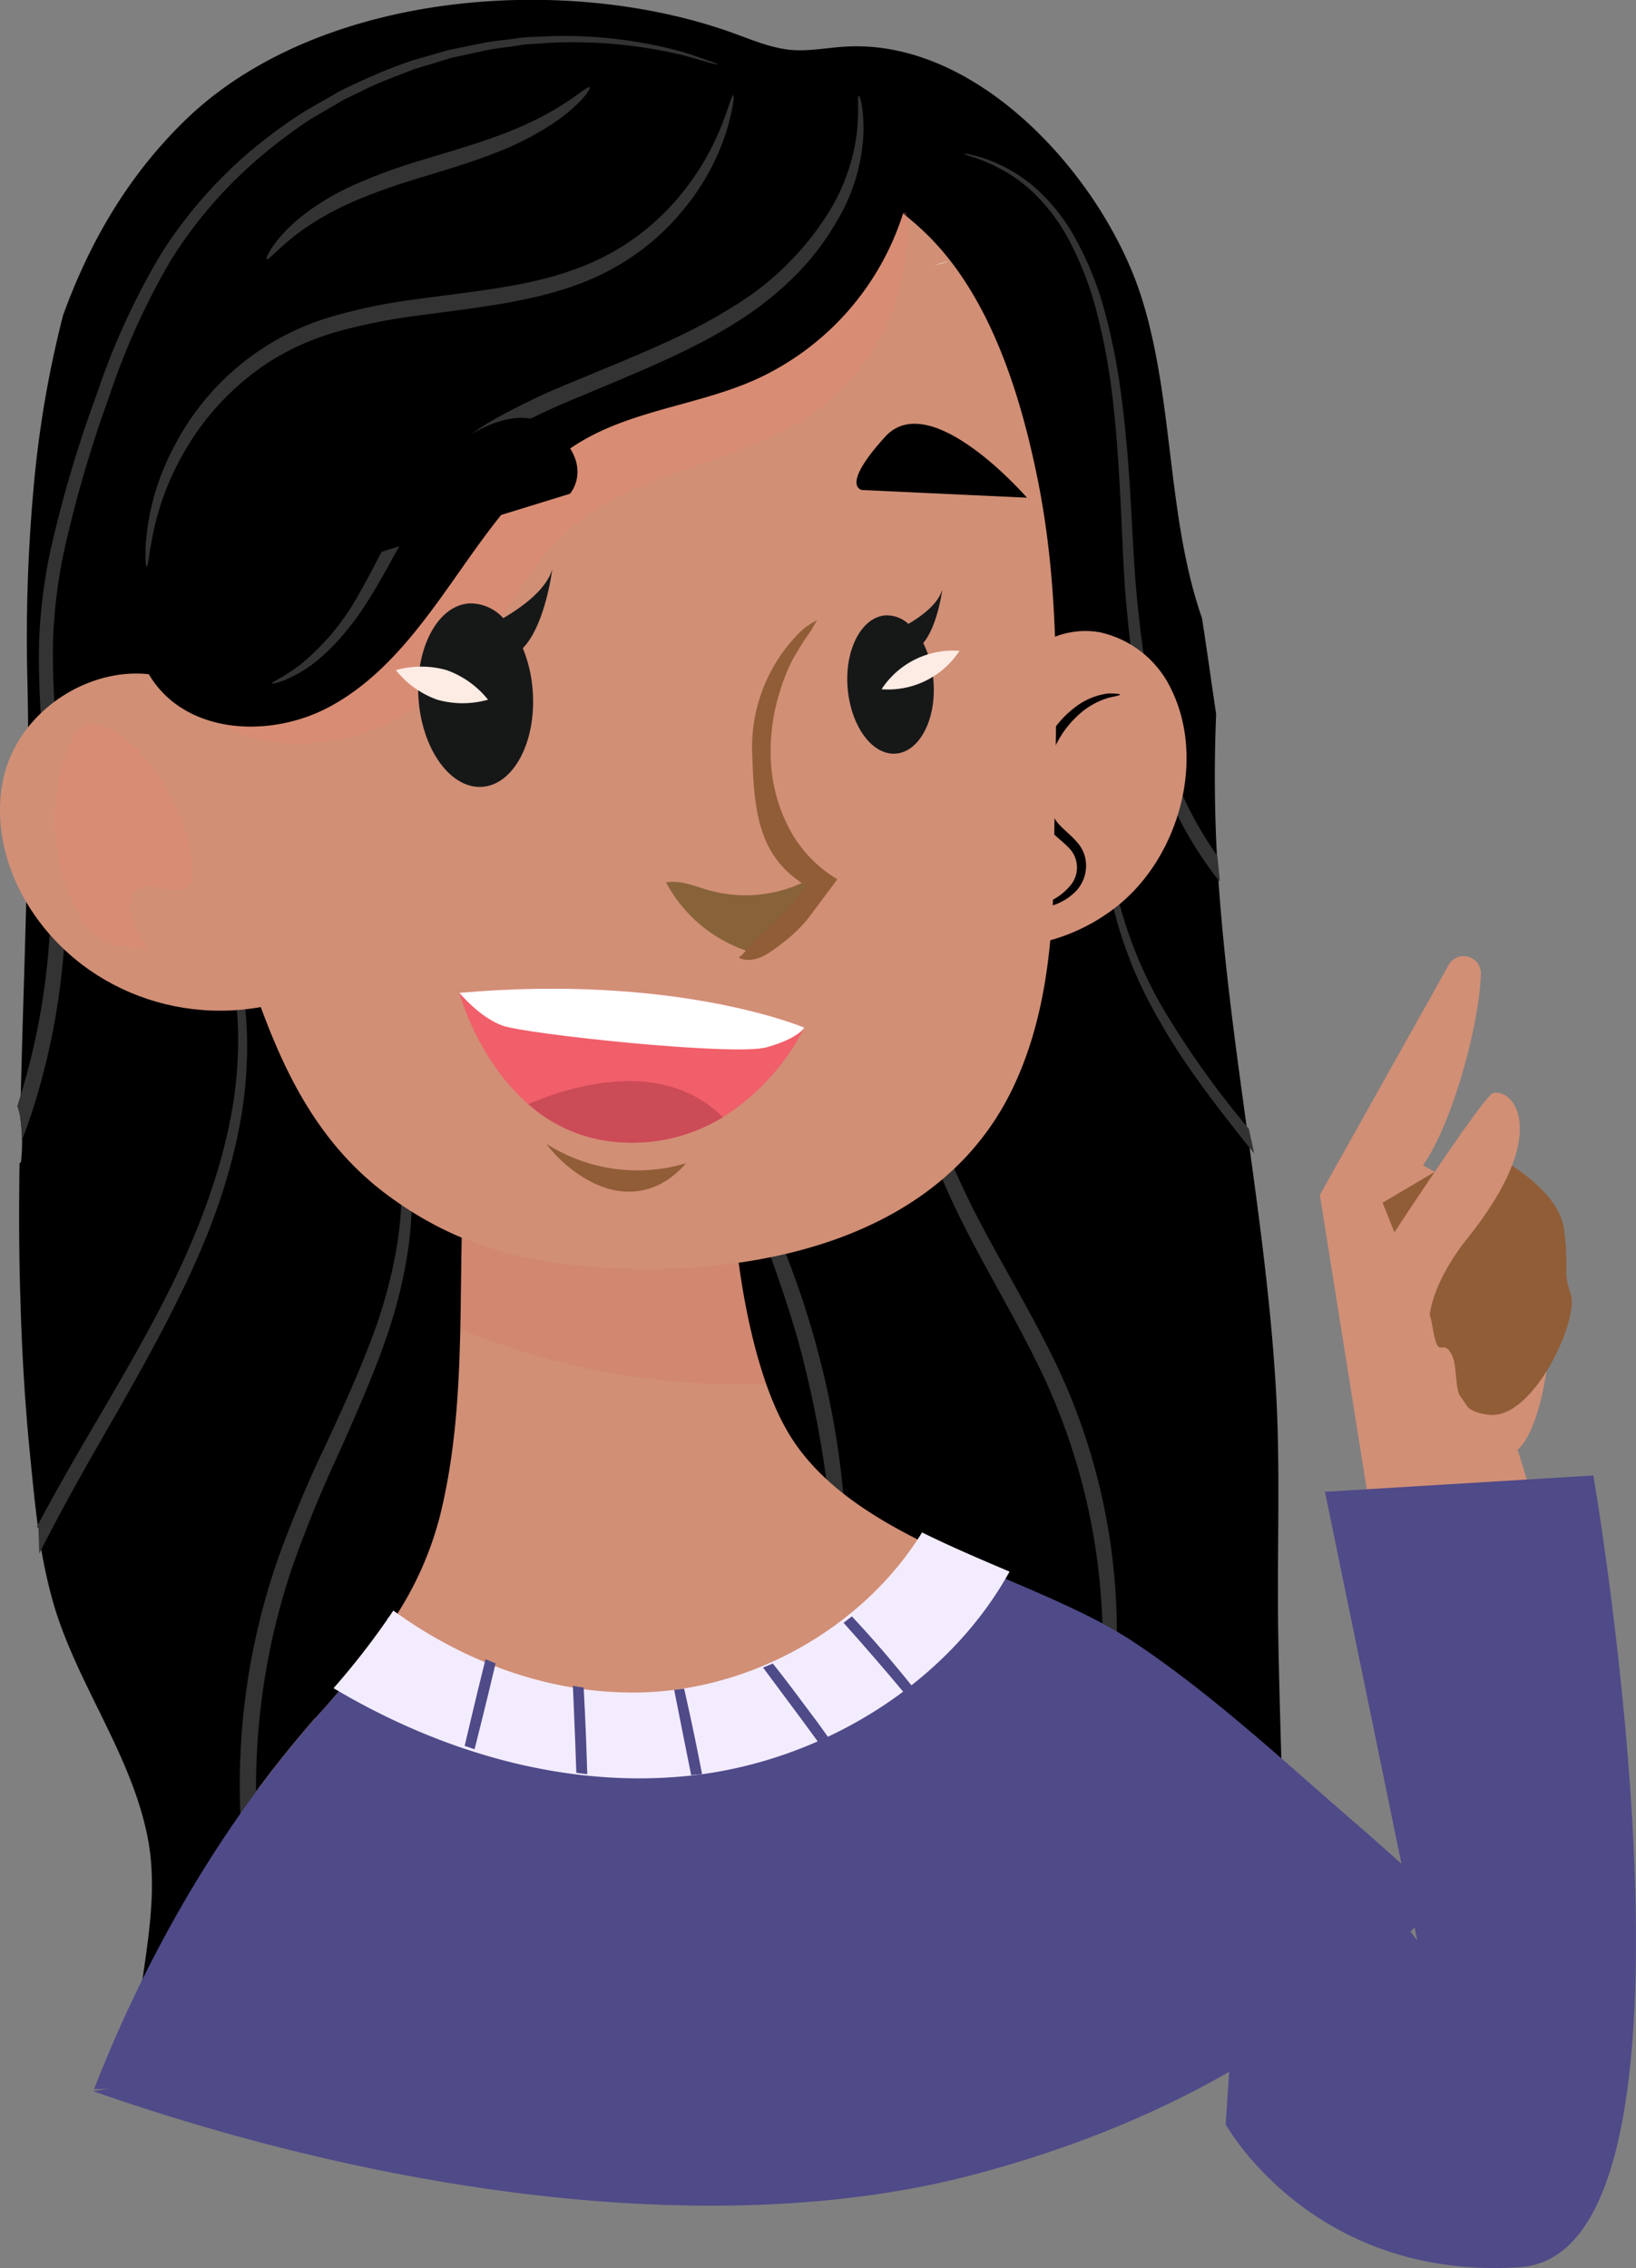 <svg xmlns="http://www.w3.org/2000/svg" xmlns:xlink="http://www.w3.org/1999/xlink" viewBox="0 0 259.66 360"><rect x="0" y="0" width="259.66" height="360" fill="#808080" stroke="none"/><defs><style>.cls-1{fill:none;}.cls-2{isolation:isolate;}.cls-3{fill:#d18f76;}.cls-4{fill:#915d37;}.cls-5{fill:#4f4a88;}.cls-6{fill:#333;}.cls-7{opacity:0.16;}.cls-11,.cls-7{mix-blend-mode:multiply;}.cls-8{clip-path:url(#clip-path);}.cls-9{clip-path:url(#clip-path-2);}.cls-10{fill:#d25b51;}.cls-11{opacity:0.26;}.cls-12{clip-path:url(#clip-path-3);}.cls-13{clip-path:url(#clip-path-4);}.cls-14{fill:#f08371;}.cls-15{clip-path:url(#clip-path-5);}.cls-16{clip-path:url(#clip-path-6);}.cls-17{fill:#161818;}.cls-18{fill:#fdece4;}.cls-19{fill:#886339;}.cls-20{fill:#f05f6a;}.cls-21{fill:#fff;}.cls-22{fill:#cb4b57;}.cls-23{fill:#f3ecff;}.cls-24{fill:#e9e8d7;}</style><clipPath id="clip-path"><rect class="cls-1" x="71.86" y="178.1" width="48.03" height="44.25" transform="translate(-21.51 11.81) rotate(-6.34)"/></clipPath><clipPath id="clip-path-2"><rect class="cls-1" x="72.14" y="178.39" width="47.49" height="43.66" transform="translate(-19.13 10.34) rotate(-5.62)"/></clipPath><clipPath id="clip-path-3"><rect class="cls-1" x="24.31" y="30.96" width="123.63" height="83.93" transform="translate(-7.52 9.95) rotate(-6.34)"/></clipPath><clipPath id="clip-path-4"><rect class="cls-1" x="24.83" y="31.73" width="122.6" height="82.4" transform="translate(-6.72 8.78) rotate(-5.62)"/></clipPath><clipPath id="clip-path-5"><rect class="cls-1" x="8.63" y="114.46" width="21.61" height="36.49" transform="translate(-14.53 2.96) rotate(-6.34)"/></clipPath><clipPath id="clip-path-6"><rect class="cls-1" x="8.85" y="114.59" width="21.15" height="36.23" transform="translate(-12.89 2.54) rotate(-5.62)"/></clipPath></defs><title>ALMA</title><g class="cls-2"><g id="Layer_1" data-name="Layer 1"><path class="cls-3" d="M219,249.39l-9.52-59.72,20.44-36.49a2.73,2.73,0,0,1,5.12,1.43c-.25,7.91-4.4,23.48-9.19,30.38,0,0,21.54,10.58,20.3,26.54s-5.28,18.56-5.28,18.56l8.65,28.13-1.31-.38Z"/><path class="cls-4" d="M237.43,183.51s9.92,5,10.81,11.6-.3,6.45,1.07,10.34-5.82,19.72-12.83,19.13-4.54-6.67-6.08-9.58-2.08,1.48-3.07-4.58-4.13-3.15-2.76-8.81S230.12,190.58,237.43,183.51Z"/><polygon class="cls-4" points="229.62 184.88 221.64 196.41 219.44 190.9 229.62 184.88"/><path class="cls-3" d="M217.62,201.25S235.34,173.9,237,173.49c3.06-.77,9.54,6.06-4.18,23.18,0,0-7.75,9.15-5.69,16.32s7.62,12.91,7.62,12.91"/><path class="cls-5" d="M210.29,236.79l42.6-2.59s21.3,123.55-11.7,125.67-46.65-22.67-46.65-22.67l4.19-63.74L224.94,308Z"/><path d="M4.73,230.52c.39,3.93.76,7.95,1.31,11.95a.27.27,0,0,1,.1.22c0,.19,0,.38,0,.56a81.23,81.23,0,0,0,2.44,11.6c3.79,12.63,12.15,23.52,14.8,36.53,1.48,7.27.43,14.55-.62,21.81-.88,6.09-1.93,12.18-2.46,18.31,20.68-.58,41.45-3.13,61.91-5,10.27-.93,20.57-1.59,30.83-2.64q16-1.65,31.85-4.08c19.81-3,39.48-6.92,59-11.4.05-16.08-.72-32.19-1-48.26-.26-13.43.41-26.86-.42-40.27-.8-13.06-2.54-26-4.33-39s-3.62-26-4.61-39.13a240.07,240.07,0,0,1-.51-28.38c-.76-5.08-1.45-10.17-2.25-15.24-5.64-16.22-4.43-34.91-9.7-51.22-6-18.5-25.52-40.63-46.7-39.49-3,.16-6,.8-8.92.52s-5.81-1.46-8.64-2.5c-26.56-9.78-66-7-87.29,13.55C20.28,27.89,14.18,38.53,10,50.08A170.69,170.69,0,0,0,5.29,77.9,263.45,263.45,0,0,0,4.35,108c.36,16.32-.09,32.64-.58,48.95-.21,6.83-.41,13.66-.55,20.48a27.57,27.57,0,0,1,.12,6.91.28.28,0,0,1-.24.27C3,191.72,3,198.8,3.23,205.88c.22,8.23.69,16.45,1.5,24.64M141,251.85c-.33.28-.73-.27-.4-.56a33.36,33.36,0,0,0,5-5.77.26.26,0,0,1,.12-.17h0l.13-.18a.31.31,0,0,1,.19-.12c0-.06.09-.11.13-.18.16-.23.31-.47.49-.69a.35.35,0,0,1,.48-.05.36.36,0,0,1,.05.49,6.81,6.81,0,0,1-1,1.22,34.54,34.54,0,0,1-5.18,6m-79.34,5.53c-.39-.19-.11-.81.28-.62,3,1.47,5.92,3.12,9,4.32.41.16.13.78-.28.62-3.13-1.2-6-2.85-9-4.32"/><path class="cls-6" d="M168,299.94c-.2-.08.64-2.31,1.94-6.39A107.38,107.38,0,0,0,174,276a105.88,105.88,0,0,0,.36-26.64,100.39,100.39,0,0,0-8.9-31.25c-5-10.47-11.09-19.93-15.21-29.37a67.53,67.53,0,0,1-4.6-13.9,51,51,0,0,1-1-12.74,33.78,33.78,0,0,1,5.47-17.52,18.5,18.5,0,0,1,1.78-2.3,11.39,11.39,0,0,1,1.47-1.52c.85-.77,1.32-1.14,1.39-1.07s-1.61,1.8-3.78,5.43a34.88,34.88,0,0,0-4.48,17,50.6,50.6,0,0,0,1.27,12.22,67.15,67.15,0,0,0,4.68,13.36c4.14,9.17,10.26,18.54,15.38,29.24a99.1,99.1,0,0,1,8.92,32.11,100.77,100.77,0,0,1-.93,27.19,88.08,88.08,0,0,1-4.9,17.64c-1.61,4-2.77,6.11-2.9,6.05"/><path class="cls-6" d="M132.85,266.36c-.41,0,0-5.52-.31-14.33A165.83,165.83,0,0,0,128,218c-3-13.08-8.33-24.19-10.2-33.07a40.93,40.93,0,0,1-1.16-10.58,17.27,17.27,0,0,1,.29-2.89c.12-.65.22-1,.31-1,.45,0-.12,5.56,2.35,14,1.17,4.22,3,9.1,5.15,14.59a142.11,142.11,0,0,1,5.8,18.31A135.32,135.32,0,0,1,134.39,252c-.19,8.93-1.24,14.38-1.54,14.34"/><path class="cls-6" d="M2.74,175.56A109.72,109.72,0,0,0,8,145.82c.56-10.14-.43-20-1.29-29.66a126.81,126.81,0,0,1-.5-14.41,84.6,84.6,0,0,1,1.7-13.93,195.63,195.63,0,0,1,7.48-25.34A114.66,114.66,0,0,1,25.56,40.3,71.76,71.76,0,0,1,40.22,23.59a82,82,0,0,1,8.27-6l4.24-2.43,1-.59L54.85,14,57,13a89.14,89.14,0,0,1,8.3-3.36l4.07-1.17,2-.57,2-.4,3.81-.78c1.25-.21,2.48-.32,3.68-.48s2.36-.35,3.51-.37l3.35-.14A71.18,71.18,0,0,1,107.45,8c2.2.58,3.83,1.24,4.94,1.6a9.41,9.41,0,0,1,1.64.65,8.81,8.81,0,0,1-1.73-.4c-1.13-.27-2.77-.84-5-1.34A75.16,75.16,0,0,0,87.67,6.77L84.37,7c-1.13,0-2.28.28-3.46.42s-2.39.31-3.62.53l-3.74.82-1.93.42-1.93.59-4,1.21c-2.62,1.08-5.43,2-8.12,3.39l-2.07,1-1.05.5-1,.6-4.14,2.42a83.58,83.58,0,0,0-8,6A70.62,70.62,0,0,0,27.14,41.27a113.45,113.45,0,0,0-9.88,21.88A195.69,195.69,0,0,0,10,88.25a84.14,84.14,0,0,0-1.59,13.57A125.57,125.57,0,0,0,9,116c.88,9.59,1.93,19.65,1.39,29.95a111,111,0,0,1-5.5,31.14c-.43,1.26-.88,2.52-1.37,3.76a16.92,16.92,0,0,0-.76-5.26"/><path class="cls-6" d="M6.14,242.69a.28.28,0,0,0-.32-.29c2.32-4.4,4.73-8.62,7.09-12.71,6.69-11.41,13-22,17.38-32.26s7-20.14,7.41-29a58.38,58.38,0,0,0-3.07-22.32,44.9,44.9,0,0,0-6.85-12.54,37,37,0,0,0-2.42-2.87,4.44,4.44,0,0,1-.8-1,5.15,5.15,0,0,1,1,.83,25,25,0,0,1,2.63,2.71,42.52,42.52,0,0,1,7.4,12.53,58.09,58.09,0,0,1,3.58,22.73c-.28,9.05-2.75,19.2-7.17,29.62s-10.61,21.19-17.2,32.63C11.91,235.84,9,241.09,6.23,246.6c-.05-1.3-.07-2.6-.09-3.91"/><path class="cls-6" d="M154.36,24.62a20.37,20.37,0,0,1,4.14,1.44,24,24,0,0,1,6,3.92,30.17,30.17,0,0,1,6.06,7.65,52,52,0,0,1,4.64,11.29A100.64,100.64,0,0,1,178,63.12c.69,5.15,1.13,10.68,1.47,16.53s.56,12,1.32,18.45a114.18,114.18,0,0,0,3.83,19.84,60.25,60.25,0,0,0,8.6,17.93l.4,4.08c-.36-.44-.72-.89-1.07-1.34a61.09,61.09,0,0,1-9.86-20.09A114.52,114.52,0,0,1,179,98.31c-.71-6.52-.83-12.73-1.14-18.57s-.65-11.33-1.26-16.43A101.59,101.59,0,0,0,174,49.26a52.09,52.09,0,0,0-4.32-11.13A29.72,29.72,0,0,0,164,30.56a24.3,24.3,0,0,0-5.68-4,25.91,25.91,0,0,0-4-1.66,6.52,6.52,0,0,1-1.39-.52,5.42,5.42,0,0,1,1.46.27"/><path class="cls-6" d="M175.75,128.63a23.46,23.46,0,0,1,.67-3.43,4.38,4.38,0,0,1,.35-1.14,3.59,3.59,0,0,1-.09,1.19c-.09.78-.34,1.91-.41,3.43a42.92,42.92,0,0,0,1,13.14,67.29,67.29,0,0,0,7.94,19.29,143.81,143.81,0,0,0,13,18.06c.29,1.31.58,2.62.86,3.94-6-7.49-11.37-14.45-15.14-21.27A66.24,66.24,0,0,1,176.25,142a39.88,39.88,0,0,1-.5-13.4"/><path class="cls-6" d="M60.88,213.57c-1.94,5.42-4.41,11-7,16.87a199.27,199.27,0,0,0-7.56,18.5A109.31,109.31,0,0,0,40.88,291a124.64,124.64,0,0,0,3,19.67c1.56,6.76,3.3,13.1,4.88,19l-2.18.19c-1.65-5.79-3.43-12-5-18.69a122.5,122.5,0,0,1-3.24-20,109.34,109.34,0,0,1,5.54-43.07,191.25,191.25,0,0,1,7.78-18.67c2.7-5.82,5.21-11.34,7.2-16.63A77.67,77.67,0,0,0,63,197.75c1.52-9.45.51-17.32-1.23-22.37s-3.51-7.55-3.27-7.69c.08-.05.55.54,1.37,1.72A29.73,29.73,0,0,1,62.72,175a38,38,0,0,1,2.34,9.73A55.66,55.66,0,0,1,64.82,198a77.33,77.33,0,0,1-3.94,15.55"/><path class="cls-3" d="M50.07,272.7a141.1,141.1,0,0,0,12-15.08c2.84,1.4,5.61,2.94,8.57,4.09.41.15.69-.47.28-.63-2.93-1.12-5.67-2.64-8.47-4a53.54,53.54,0,0,0,7.32-16.23c4.85-19.28,2.49-39.49,4.22-59.12a43.23,43.23,0,0,1,19.27-2.18c2.47.25,22.78,3.13,22.82,5.88.16,12.14,2.75,31.35,9,41.93,4.53,7.67,12.39,12.92,21.17,17.3l-.18.25c0,.07-.09.12-.13.18a.31.31,0,0,0-.19.12l-.13.18h0a.26.26,0,0,0-.12.17,33.36,33.36,0,0,1-5,5.77c-.33.29.07.84.4.56a34.54,34.54,0,0,0,5.18-6,3.47,3.47,0,0,0,.75-.91c6.12,3,12.66,5.61,18.82,8.32l1.6,22-126.7,9.2c3-4.09,6.16-8,9.46-11.79"/><path class="cls-5" d="M54.41,267.67a109.52,109.52,0,0,0,7.67-10.06c1.53.76,3,1.55,4.57,2.31a63.54,63.54,0,0,0,34.81,10.16,55.66,55.66,0,0,0,39.63-18.35,35.48,35.48,0,0,0,5-5.89,3.77,3.77,0,0,0,.76-.92c9.4,4.63,19.79,8.3,28.27,12.87l4.05,55.9q-17.08,3.42-34.32,6.09-15.87,2.42-31.85,4.08c-10.26,1.05-20.56,1.71-30.83,2.64-7.75.71-15.55,1.51-23.37,2.28Z"/><path class="cls-5" d="M50.07,272.7a140.11,140.11,0,0,0,12-15.09c2.59,1.29,5.12,2.68,7.79,3.78,6.94,21.27,12.8,42.85,17.79,64.65l-5.44.46c-22.24,2-44.83,4.87-67.28,5.11,8.2-21.12,20.16-41.93,35.13-58.91"/><path class="cls-5" d="M141,251.85a34.54,34.54,0,0,0,5.18-6,3.77,3.77,0,0,0,.76-.92c11.42,5.62,24.3,9.83,33.44,16,12.82,8.59,24.53,19.69,35.91,29.45,1.67,1.43,6.84,6.11,13.33,11.81-7.63,1.94-15.27,3.83-22.93,5.62-17.72,4.12-35.56,7.76-53.51,10.72q-5.71-33.33-12.44-66.55a.29.29,0,0,0,.26-.07"/><g class="cls-7"><g class="cls-8"><g class="cls-9"><path class="cls-10" d="M86.57,215.57A114.67,114.67,0,0,1,73.08,211c.22-9.78.08-19.59.93-29.27a43.23,43.23,0,0,1,19.27-2.18c2.47.25,22.78,3.13,22.82,5.88.12,9.59,1.78,23.56,5.54,34.24a118.23,118.23,0,0,1-35.07-4.06"/></g></g></g><path class="cls-3" d="M161.65,105.81c2.58-4.29,8.1-6.37,13-5.43a16.45,16.45,0,0,1,11.27,9.08c5.43,11.14,1.2,26.1-8,33.87a29.86,29.86,0,0,1-18.63,7"/><path d="M164.61,144c0-.13.61-.32,1.66-.79a9.4,9.4,0,0,0,3.72-2.78,4.43,4.43,0,0,0-.32-5.83c-.86-.93-2.09-1.77-3.18-3a12.69,12.69,0,0,1-1.35-2.14,10.73,10.73,0,0,1-.74-2.48,14.53,14.53,0,0,1,1.68-9.27,15.89,15.89,0,0,1,5-5.78,10.81,10.81,0,0,1,4.82-1.86c1.23,0,1.89.09,1.88.19s-.66.24-1.76.48a12.07,12.07,0,0,0-4.2,2.18,15.83,15.83,0,0,0-4.32,5.51,13.64,13.64,0,0,0-1.4,8.24,10.1,10.1,0,0,0,.61,2.07,12.46,12.46,0,0,0,1.08,1.77c.87,1.06,2.06,1.92,3.06,3.06a5.54,5.54,0,0,1,1.52,4.14A6,6,0,0,1,171,141.2a8.79,8.79,0,0,1-4.47,2.66c-1.18.29-1.86.26-1.88.15"/><path class="cls-3" d="M35,47.07A39.44,39.44,0,0,1,49.6,31.46c16.69-10.09,37.34-12.88,56.49-10.77,14.67,1.61,30.42,6,41.18,16.67,10,9.9,14.79,25.56,17.48,39,4,20,2.71,40,2.53,60.28-.11,12.54-1.25,25.43-6.82,36.66-11.4,23-39.13,29.06-62.63,28C84,200.7,72.65,198,61.35,189.58c-13.45-10.07-18.63-25-23.63-40.58-5.5-17.11-8.44-35-10-52.87C26.36,80,27.24,61.72,35,47.07"/><g class="cls-11"><g class="cls-12"><g class="cls-13"><path class="cls-14" d="M143.87,33.79a35.47,35.47,0,0,1-14.19,31.34c-12.14,8.81-29.25,9.35-40.19,19.61C83.66,90.21,80.33,97.81,75.23,104a42.17,42.17,0,0,1-11.73,9.79,30.78,30.78,0,0,1-8.93,3.46c-10.17,2.06-20.43.2-26.56-9A210.42,210.42,0,0,0,46.69,95c4-3.1,7.94-6.43,10.13-10.94,3.41-7,1.74-15.44,3.11-23.16,2-11.11,10.4-20.38,20.52-25.38s21.75-6.2,33-5.66"/></g></g></g><path class="cls-3" d="M37.12,117c-8.66-18-33.7-9.67-36.75,7.37-1.23,6.9.68,14.13,4.53,20C13.76,158,31.27,164,47.44,158.25"/><path d="M29.19,39.39A144.23,144.23,0,0,1,61.58,19c4.81-2.19,9.52-4.17,14.24-5.82a146.4,146.4,0,0,1,28.91.84c13.68,1.68,28.15,4.17,40.62,9.57a56,56,0,0,1-1.5,8.53,43.35,43.35,0,0,1-24.24,28.27c-8.65,3.78-18.46,4.67-26.69,9.29C84.28,74.56,78.35,83,72.67,91.08S61,107.55,52.22,112.23,31.25,116.65,25,109c-4.77-5.89-4.8-14.19-4.47-21.76.72-16.22,2.31-33.11,8.65-47.81"/><path class="cls-6" d="M43.21,108.44c-.08-.21,1.78-.87,4.52-3A37.81,37.81,0,0,0,57,94.22c1.56-2.68,3.08-5.76,4.82-9A60.88,60.88,0,0,1,68.25,75a37.25,37.25,0,0,1,10.36-8.53A112.66,112.66,0,0,1,91.42,60.4c8.88-3.71,17.37-7,24.33-11.37A46,46,0,0,0,131.21,34.2a31.16,31.16,0,0,0,4.84-13.6c.31-3.44,0-5.39.22-5.42s.79,1.87.79,5.48a29.65,29.65,0,0,1-4.26,14.49,41.89,41.89,0,0,1-6.36,8.38A52.1,52.1,0,0,1,117,51.07c-7.15,4.59-15.77,8-24.6,11.73a119.29,119.29,0,0,0-12.54,5.91,35.74,35.74,0,0,0-9.8,7.86,61.24,61.24,0,0,0-6.4,9.64c-1.81,3.21-3.44,6.27-5.16,9-3.38,5.42-7.15,9.21-10.21,11.12s-5.08,2.27-5.11,2.14"/><path class="cls-6" d="M23.28,90c-.09,0-.15-.46-.18-1.34,0-.44,0-1,0-1.64s.12-1.47.18-2.22a38.54,38.54,0,0,1,4.18-13.58A41.06,41.06,0,0,1,53,50.15a87.7,87.7,0,0,1,13.11-2.66c9-1.23,17.54-2,24.75-4.62a37.94,37.94,0,0,0,16.56-11.23,41.08,41.08,0,0,0,7.1-11.72c1.21-3.05,1.63-4.84,1.85-4.8s0,1.9-.89,5.13a37,37,0,0,1-6.64,12.57,38.46,38.46,0,0,1-7.11,6.92,39.3,39.3,0,0,1-10,5.4C84.08,48,75.31,48.86,66.43,50.08A91.34,91.34,0,0,0,53.68,52.6,41.17,41.17,0,0,0,42.8,57.4,41.83,41.83,0,0,0,29.06,72.05a43.08,43.08,0,0,0-4.81,12.86c-.14.72-.27,1.44-.41,2.14-.07.53-.14,1.06-.22,1.58-.13.87-.25,1.32-.34,1.32"/><path class="cls-6" d="M42.32,41.13c-.25-.13,1.25-3.33,5.57-6.8a39.66,39.66,0,0,1,8.21-4.94,89.05,89.05,0,0,1,10.91-4c3.9-1.18,7.59-2.26,10.87-3.42a60.75,60.75,0,0,0,8.43-3.62c4.61-2.45,7-4.79,7.26-4.49s-1.7,3.08-6.32,6.08a47.28,47.28,0,0,1-8.53,4.29c-3.33,1.32-7.06,2.48-11,3.66s-7.51,2.38-10.7,3.71A47.12,47.12,0,0,0,49,35.82c-4.34,2.88-6.31,5.57-6.66,5.31"/><g class="cls-11"><g class="cls-15"><g class="cls-16"><path class="cls-14" d="M8.76,127.86a29.26,29.26,0,0,1,1.28-6.8c1.2-3.78,2.31-7.43,6.91-5.59,3.15,1.27,5.95,4.41,7.79,7.18,3.24,4.9,5.62,9.74,5.83,15.76a3.62,3.62,0,0,1-.25,1.73c-.68,1.32-2.57,1.36-4,1s-3.09-.85-4.33,0c-3.11,2,0,7.36,1.54,9.4,0,0-5.16-.34-5.91-.66a9.92,9.92,0,0,1-4.61-3.8,32.27,32.27,0,0,1-4.23-18.19"/></g></g></g><path d="M163,79s-15.28-17.63-22.51-9.68-3.68,8.46-3.68,8.46Z"/><path d="M53,89.91S76.57,58.45,87.85,68.19c6.59,5.69,2.62,10.18,2.62,10.18Z"/><path class="cls-17" d="M87.63,90.44c-1,3.27-5,6.06-7.75,7.68a7.06,7.06,0,0,0-5.45-2.34c-5,.37-8.59,7.17-8,15.21s5.12,14.26,10.12,13.9,8.59-7.18,8-15.21a21.88,21.88,0,0,0-1.57-6.8c3.57-3.64,4.66-12.44,4.66-12.44"/><path class="cls-18" d="M62.83,106.37a14.73,14.73,0,0,0,6.56,4.69,14.83,14.83,0,0,0,8.07,0,14.79,14.79,0,0,0-6.57-4.69,14.78,14.78,0,0,0-8.06,0"/><path class="cls-17" d="M149.49,93.74c-.68,2.23-3.37,4.15-5.31,5.29a5.08,5.08,0,0,0-3.65-1.35c-3.77.28-6.48,5.41-6,11.46s3.86,10.75,7.63,10.48,6.47-5.41,6-11.47a16,16,0,0,0-1.63-6.08c2.27-2.69,3-8.33,3-8.33"/><path class="cls-18" d="M152.28,103.31a13.52,13.52,0,0,1-12.36,6.09,13.52,13.52,0,0,1,12.36-6.09"/><path class="cls-19" d="M112.65,141.36c-2.29-.66-4.6-1.71-6.94-1.3a22.77,22.77,0,0,0,13.23,11,3.2,3.2,0,0,0,1.33.21,3.46,3.46,0,0,0,1.5-.68,26.84,26.84,0,0,0,7.31-7.52,5.21,5.21,0,0,0,.86-1.94c.38-2.33-1.16-1.71-2.48-1.07a21.39,21.39,0,0,1-14.81,1.28"/><path class="cls-4" d="M119.33,149.73c1.3-1.34,2.8-2.52,4.14-3.84a36.22,36.22,0,0,0,4.5-5.31c-7.82-4.59-8.31-12.37-8.59-21.21a25.74,25.74,0,0,1,5.69-16.93,25.27,25.27,0,0,1,2.16-2.35,9,9,0,0,1,2.47-1.62c-.42.55-.69,1.19-1.06,1.76a47.47,47.47,0,0,0-2.84,4.47,30.65,30.65,0,0,0-2,5,31.19,31.19,0,0,0-1.47,10.6,25.77,25.77,0,0,0,2.42,10.18,20.45,20.45,0,0,0,8.15,9.08s-4.66,6.3-5.12,6.81a26.42,26.42,0,0,1-4,3.64c-1.41,1.05-3,2.29-4.87,2.35a3,3,0,0,1-1.65-.37,5.39,5.39,0,0,0,.82-.76l.32-.38c.3-.37.63-.73,1-1.08"/><path class="cls-4" d="M86.71,181.55a26.87,26.87,0,0,0,22.17,3.09c-2.83,3.29-6.48,5-10.77,4.38s-8.84-4-11.4-7.47"/><path class="cls-20" d="M127.65,163.12a36,36,0,0,1-12.94,14.22,27.48,27.48,0,0,1-15.75,4,24.19,24.19,0,0,1-15.11-6.07c-8.13-7.07-10.94-17.69-10.94-17.69,34-3,53.92,5.19,54.72,5.52Z"/><path class="cls-21" d="M127.65,163.12s-.9,1.7-6,3.12-38.23-2.1-41.91-3.45-6.82-5.2-6.82-5.2c34-3,53.92,5.19,54.72,5.52Z"/><path class="cls-22" d="M114.71,177.34a27.48,27.48,0,0,1-15.75,4,24.14,24.14,0,0,1-15.11-6.08c6.56-2.82,21.3-7.48,30.86,2.07"/><path class="cls-23" d="M109.94,281.8c-19.83,2.23-39.77-3.59-57-13.84a118.19,118.19,0,0,0,9.49-12.32c11.38,8.27,25,13.26,39,13,17.94-.32,35.66-10.39,44.92-25.4,4.5,2.23,9.23,4.24,13.88,6.22-9.86,17.81-29.7,30-50.26,32.34"/><path class="cls-5" d="M135.21,256.57c1.61,1.72,3.3,3.59,5,5.57s3.29,3.91,4.76,5.75l-1.31,1c-1.49-1.79-3.09-3.68-4.77-5.62s-3.4-3.91-5-5.69c.44-.33.87-.68,1.3-1"/><path class="cls-5" d="M122.66,264.05c2,2.48,4,5.2,6.16,8.09,1,1.29,1.86,2.55,2.75,3.78-.54.25-1.07.5-1.61.73l-2.54-3.47-6.31-8.49,1.55-.64"/><path class="cls-5" d="M108.57,268c.75,3.25,1.53,6.87,2.29,10.69.2,1,.38,1.95.57,2.9l-.47.07-1.26.1c-.18-.9-.36-1.81-.55-2.73L107,268.22l1.56-.18"/><path class="cls-5" d="M91.29,276.27c-.12-2.95-.24-5.82-.36-8.69.56.11,1.13.21,1.71.29.14,2.67.28,5.45.39,8.33.07,1.85.13,3.65.18,5.42l-1.74-.22q-.09-2.53-.18-5.13"/><path class="cls-5" d="M75.82,268.41q.63-2.6,1.24-5.05c.53.23,1.07.44,1.6.66-.37,1.56-.75,3.16-1.15,4.81-.75,3.1-1.49,6.06-2.19,8.82-.52-.17-1-.34-1.57-.53.64-2.73,1.33-5.66,2.07-8.71"/><path class="cls-24" d="M148.38,42.14a9.54,9.54,0,0,1,2.23-.66c-.74.23-1.48.44-2.23.66"/><path class="cls-5" d="M154.45,345.2c-40,10.53-92.63,3.18-139.74-13.29L227.1,303.12c-16.09,18.07-39.68,33.39-72.65,42.08"/></g></g></svg>